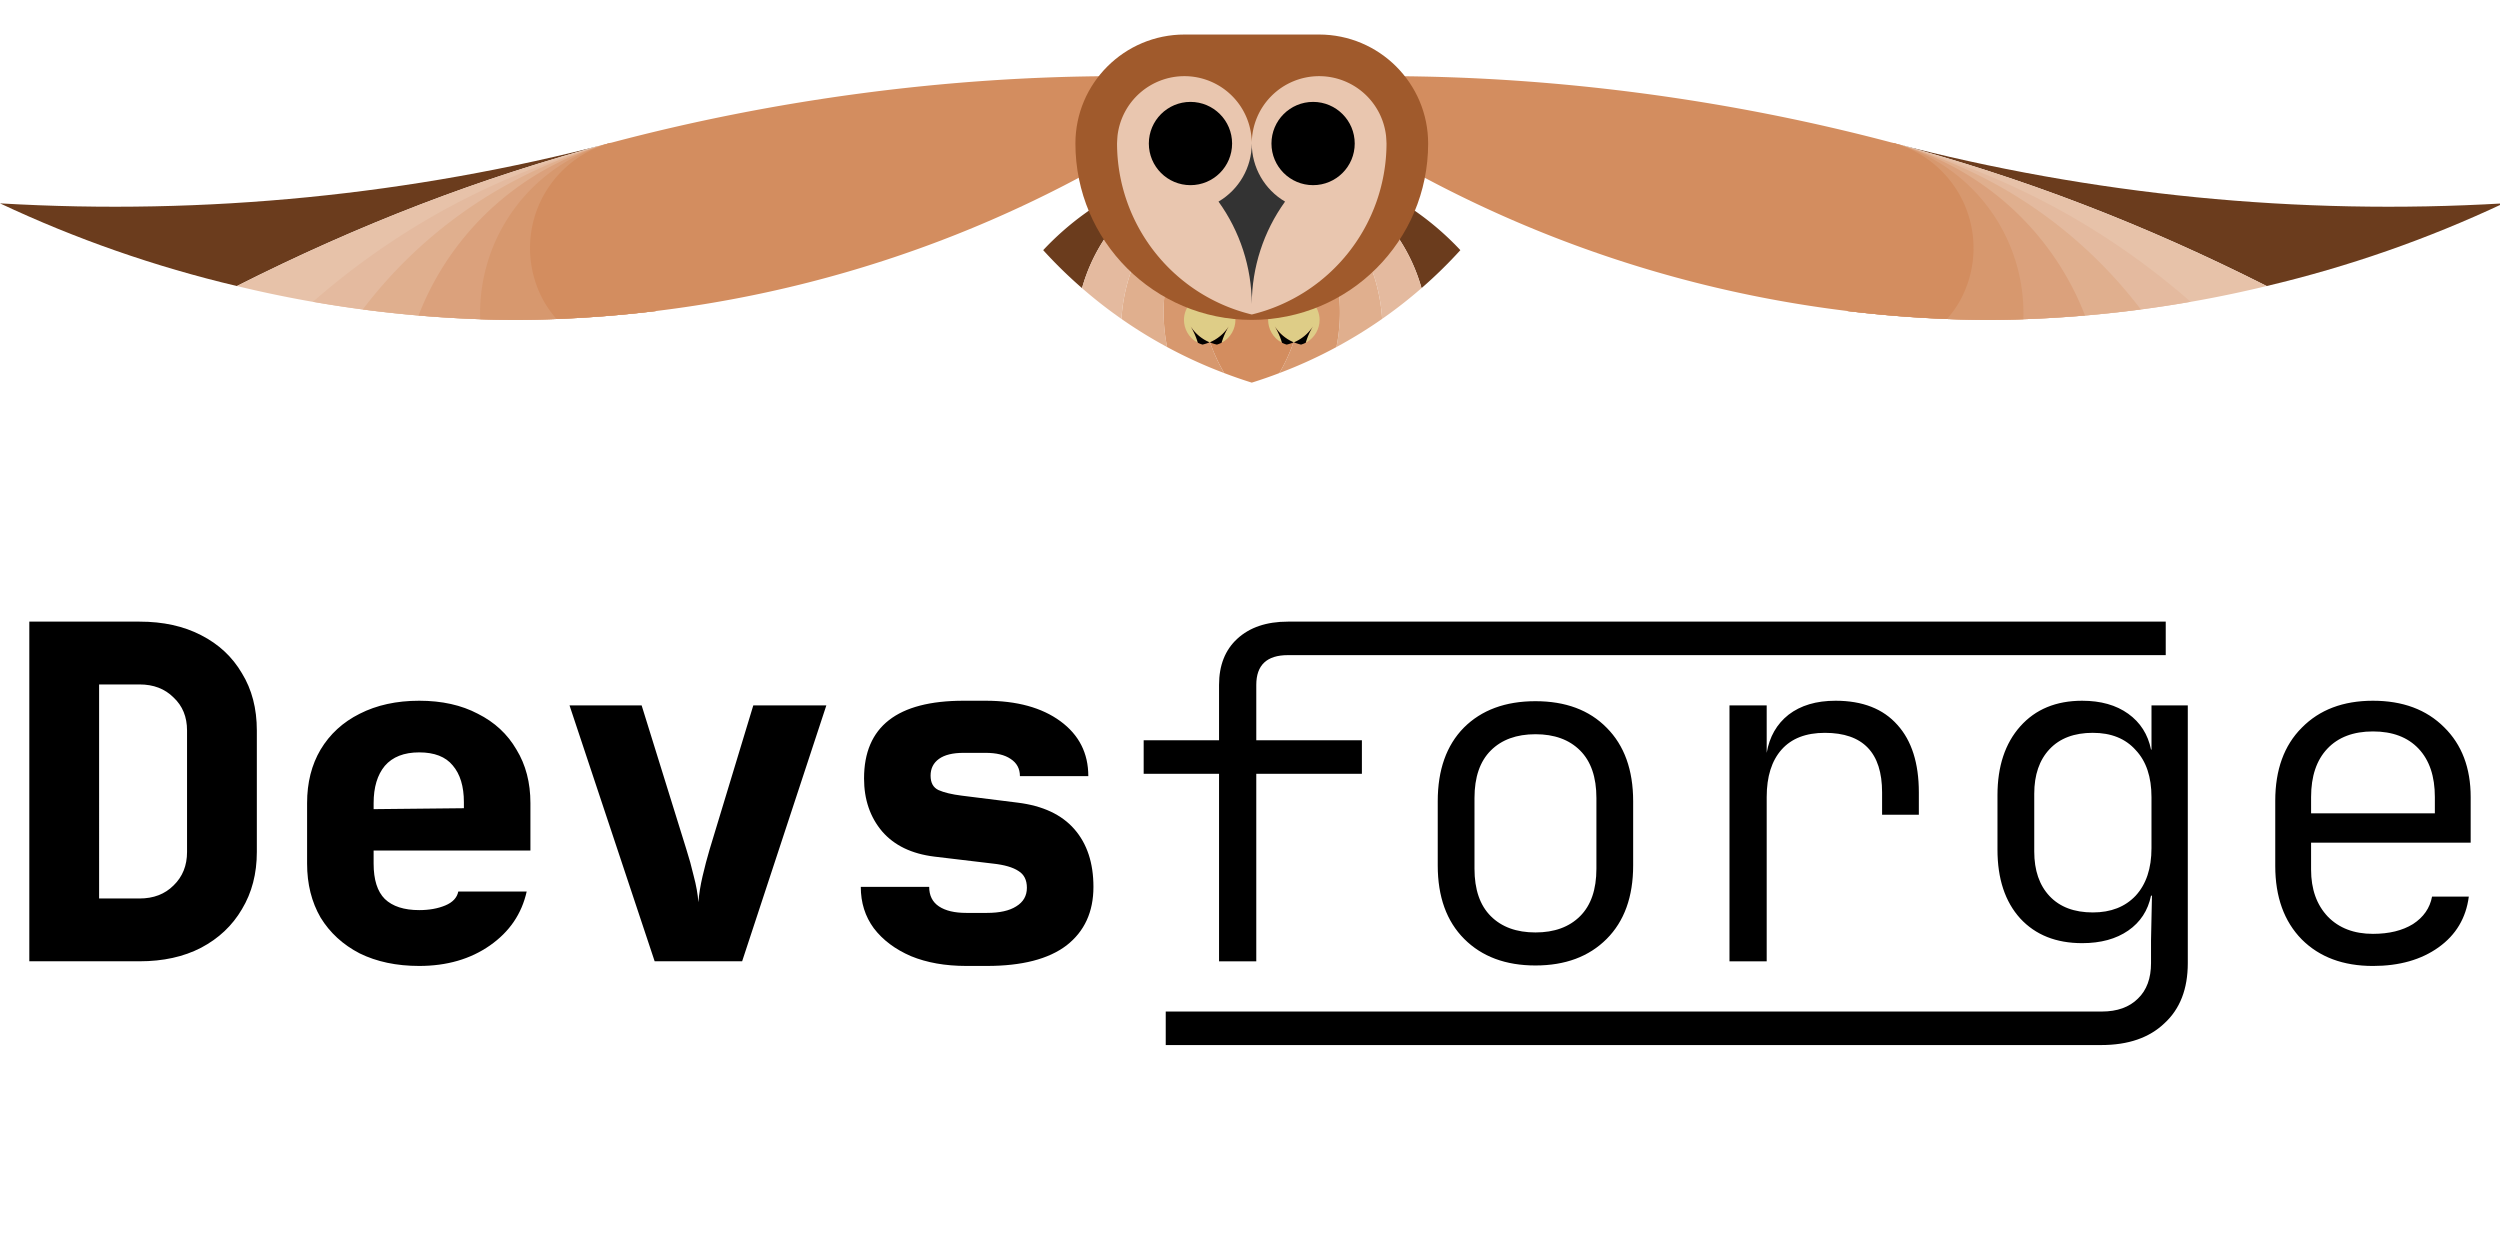 <?xml version="1.0" encoding="UTF-8" standalone="no"?>
<!-- Created with Inkscape (http://www.inkscape.org/) -->

<svg
  width="360"
  height="180"
  viewBox="0 0 360 180"
  version="1.1"
  id="svg1"
  inkscape:version="1.3.2 (091e20e, 2023-11-25, custom)"
  sodipodi:docname="logo.svg"
  xml:space="preserve"
  xmlns:inkscape="http://www.inkscape.org/namespaces/inkscape"
  xmlns:sodipodi="http://sodipodi.sourceforge.net/DTD/sodipodi-0.dtd"
  xmlns="http://www.w3.org/2000/svg"
  xmlns:svg="http://www.w3.org/2000/svg"
  xmlns:rdf="http://www.w3.org/1999/02/22-rdf-syntax-ns#"
  xmlns:cc="http://creativecommons.org/ns#"
  xmlns:dc="http://purl.org/dc/elements/1.1/">
  <title
    id="title1">Devs Forge organization logo
  </title>
  <sodipodi:namedview
    id="namedview1"
    pagecolor="#505050"
    bordercolor="#eeeeee"
    borderopacity="1"
    inkscape:showpageshadow="0"
    inkscape:pageopacity="0"
    inkscape:pagecheckerboard="0"
    inkscape:deskcolor="#505050"
    inkscape:document-units="px"
    inkscape:zoom="1.7206265"
    inkscape:cx="123.21094"
    inkscape:cy="93.861163"
    inkscape:window-width="1920"
    inkscape:window-height="991"
    inkscape:window-x="-9"
    inkscape:window-y="-9"
    inkscape:window-maximized="1"
    inkscape:current-layer="svg1"/>
  <defs
    id="defs1"/>
  <g
    id="devsforge-symbol"
    transform="matrix(0.218,0,0,0.218,-4.075128e-6,4.972)">
    <path
      id="symbol-v1.0-tail-5d"
      style="fill:#6b3c1d;fill-opacity:1;stroke-width:0.736;-inkscape-stroke:none;paint-order:markers fill stroke"
      d="M 714.734,167.514 A 305,305 0 0 1 689.08,142.432 188.5,188.5 0 0 1 816.756,82.965 116.5,116.5 0 0 0 714.734,167.514 Z"/>
    <path
      id="symbol-v1.0-tail-4d"
      style="fill:#e4ba9f;fill-opacity:1;stroke-width:0.736;-inkscape-stroke:none;paint-order:markers fill stroke"
      d="M 740.771,187.848 A 305,305 0 0 1 714.734,167.514 116.5,116.5 0 0 1 816.756,82.965 188.5,188.5 0 0 1 826.863,82.5 116.5,116.5 0 0 0 740.771,187.848 Z"/>
    <path
      id="symbol-v1.0-tail-3d"
      style="fill:#e0af8e;fill-opacity:1;stroke-width:0.736;-inkscape-stroke:none;paint-order:markers fill stroke"
      d="M 770.949,206.437 A 305,305 0 0 1 740.771,187.848 116.5,116.5 0 0 1 826.863,82.5 116.5,116.5 0 0 0 770.949,206.437 Z"/>
    <path
      id="symbol-v1.0-tail-2d"
      style="fill:#d7986e;fill-opacity:1;stroke-width:0.736;-inkscape-stroke:none;paint-order:markers fill stroke"
      d="M 808.67,223.635 A 305,305 0 0 1 770.949,206.437 116.5,116.5 0 0 1 826.863,82.5 116.5,116.5 0 0 0 808.67,223.635 Z"/>
    <path
      id="symbol-v1.0-tail-5"
      style="fill:#6b3c1d;fill-opacity:1;stroke-width:0.736;-inkscape-stroke:none;paint-order:markers fill stroke"
      d="m 938.992,167.514 a 305,305 0 0 0 25.654,-25.082 188.5,188.5 0 0 0 -127.676,-59.467 116.5,116.5 0 0 1 102.022,84.549 z"/>
    <path
      id="symbol-v1.0-tail-4"
      style="fill:#e4ba9f;fill-opacity:1;stroke-width:0.736;-inkscape-stroke:none;paint-order:markers fill stroke"
      d="M 912.955,187.848 A 305,305 0 0 0 938.992,167.514 116.5,116.5 0 0 0 836.971,82.965 188.5,188.5 0 0 0 826.863,82.5 116.5,116.5 0 0 1 912.955,187.848 Z"/>
    <path
      id="symbol-v1.0-tail-3"
      style="fill:#e0af8e;fill-opacity:1;stroke-width:0.736;-inkscape-stroke:none;paint-order:markers fill stroke"
      d="M 882.777,206.437 A 305,305 0 0 0 912.955,187.848 116.5,116.5 0 0 0 826.863,82.5 a 116.5,116.5 0 0 1 55.914,123.937 z"/>
    <path
      id="symbol-v1.0-tail-2"
      style="fill:#d7986e;fill-opacity:1;stroke-width:0.736;-inkscape-stroke:none;paint-order:markers fill stroke"
      d="M 845.057,223.635 A 305,305 0 0 0 882.777,206.437 116.5,116.5 0 0 0 826.863,82.5 116.5,116.5 0 0 1 845.057,223.635 Z"/>
    <path
      id="symbol-v1.0-tail-1"
      style="fill:#d38d5f;fill-opacity:1;stroke-width:0.736;-inkscape-stroke:none;paint-order:markers fill stroke"
      d="m 826.864,82.5 a 116.5,116.5 0 0 0 -18.193,141.135 305,305 0 0 0 18.193,6.309 305,305 0 0 0 18.193,-6.309 A 116.5,116.5 0 0 0 826.864,82.5 Z"/>
    <path
      id="symbol-v1.0-wing-7d"
      style="fill:#6b3c1d;fill-opacity:1;stroke:none;stroke-width:0.615;paint-order:markers fill stroke"
      d="M 403.092,71.651 C 316.901,94.569 236.642,125.667 156.478,166.135 102.566,153.408 50.124,135.105 0,111.522 c 135.624,7.977 271.664,-5.462 403.092,-39.871 z"/>
    <path
      id="symbol-v1.0-wing-6d"
      style="fill:#e7c2a9;fill-opacity:1;stroke:none;stroke-width:0.615;paint-order:markers fill stroke"
      d="m 403.475,71.543 a 72,72 0 0 0 -17.369,7.174 72,72 0 0 0 -26.355,98.354 72,72 0 0 0 7.838,10.771 c -9.004,0.346 -18.017,0.618 -27.051,0.658 -62.013,-0.282 -123.782,-7.788 -184.059,-22.365 80.283,-40.529 160.659,-71.664 246.996,-94.592 z"/>
    <path
      id="symbol-v1.0-wing-5d"
      style="fill:#e4ba9f;fill-opacity:1;stroke:none;stroke-width:0.38;paint-order:markers fill stroke"
      d="m 403.504,71.653 29.74,110.992 c -30.65,3.724 -61.597,5.715 -92.707,5.856 -44.897,-0.204 -89.657,-4.25 -133.824,-11.969 a 493.5,493.5 0 0 1 77.734,-55.707 493.5,493.5 0 0 1 119.057,-49.172 z"/>
    <path
      id="symbol-v1.0-wing-4d"
      style="fill:#e0af8e;fill-opacity:1;stroke:none;stroke-width:0.235;paint-order:markers fill stroke"
      d="m 403.49,71.604 29.754,111.041 c -30.65,3.724 -61.597,5.715 -92.707,5.856 -33.773,-0.154 -67.464,-2.527 -100.891,-6.941 a 305,305 0 0 1 90.264,-79.566 305,305 0 0 1 73.58,-30.389 z"/>
    <path
      id="symbol-v1.0-wing-3d"
      style="fill:#dba17c;fill-opacity:1;stroke:none;stroke-width:0.1;paint-order:markers fill stroke"
      d="m 403.482,71.573 29.762,111.072 c -30.65,3.724 -61.597,5.715 -92.707,5.856 -21.4,-0.097 -42.765,-1.116 -64.055,-2.928 a 188.5,188.5 0 0 1 81.525,-95.217 188.5,188.5 0 0 1 45.475,-18.783 z"/>
    <path
      id="symbol-v1.0-wing-2d"
      style="fill:#d7986e;fill-opacity:1;stroke:none;stroke-width:0.1;paint-order:markers fill stroke"
      d="m 403.478,71.553 29.768,111.092 c -30.651,3.724 -61.599,5.715 -92.709,5.856 -7.783,-0.035 -15.561,-0.184 -23.334,-0.447 A 116.5,116.5 0 0 1 375.375,83.163 116.5,116.5 0 0 1 403.478,71.553 Z"/>
    <path
      id="symbol-v1.0-wing-1d"
      style="fill:#d38d5f;fill-opacity:1;stroke:none;stroke-width:0.615;paint-order:markers fill stroke"
      d="m 737.863,27.5 c 24.353,1.05 48.672,2.789 72.928,5.215 -111.231,82.007 -241.397,133.389 -377.547,149.93 -8.699,1.057 -17.425,1.95 -26.17,2.721 -2.173,0.19 -4.344,0.377 -6.519,0.549 -7.825,0.625 -15.669,1.111 -23.523,1.506 -3.137,0.156 -6.276,0.299 -9.418,0.42 -0.01,3e-4 -0.017,0 -0.025,0 a 72,72 0 0 1 -7.838,-10.771 72,72 0 0 1 26.355,-98.354 72,72 0 0 1 17.369,-7.174 c 107.555,-28.563 222.355,-43.968 334.389,-44.043 z"/>
    <path
      id="symbol-v1.0-claw-3d"
      style="display:inline;fill:#decd87;fill-opacity:1;stroke:none;stroke-width:0.1;paint-order:markers fill stroke"
      d="m 799.072,171.502 c 10.29,0.074 16.994,8.588 17,17 0,5.624 -2.963,11.866 -9.162,15.082 1.108,-3.814 2.722,-7.463 4.799,-10.85 -3.004,4.724 -7.378,8.418 -12.537,10.59 l -0.104,-0.035 -0.103,0.035 c -5.16,-2.172 -9.533,-5.866 -12.537,-10.59 2.077,3.386 3.691,7.035 4.799,10.85 -6.199,-3.216 -9.162,-9.458 -9.162,-15.082 0.01,-8.412 6.71,-16.926 17,-17 v 0 z"/>
    <path
      id="symbol-v1.0-claw-2d"
      style="display:inline;fill:#000000;fill-opacity:1;stroke:none;stroke-width:0.1;paint-order:markers fill stroke"
      d="m 806.91,203.584 c -0.973,0.505 -2.005,0.921 -3.088,1.236 -1.592,-0.359 -3.147,-0.861 -4.65,-1.496 a 27.5,27.5 0 0 0 12.537,-10.59 44.5,44.5 0 0 0 -4.799,10.85 z"/>
    <path
      id="symbol-v1.0-claw-1d"
      style="display:inline;fill:#000000;fill-opacity:1;stroke:none;stroke-width:0.1;paint-order:markers fill stroke"
      d="m 791.227,203.584 c 0.973,0.505 2.005,0.921 3.088,1.236 1.592,-0.359 3.147,-0.861 4.65,-1.496 a 27.5,27.5 0 0 1 -12.537,-10.59 44.5,44.5 0 0 1 4.799,10.85 z"/>
    <path
      id="symbol-v1.0-wing-7"
      style="fill:#6b3c1d;fill-opacity:1;stroke:none;stroke-width:0.615;paint-order:markers fill stroke"
      d="m 1250.635,71.651 c 86.191,22.918 166.45,54.016 246.613,94.484 53.913,-12.727 106.355,-31.03 156.478,-54.613 -135.624,7.977 -271.664,-5.462 -403.092,-39.871 z"/>
    <path
      id="symbol-v1.0-wing-6"
      style="fill:#e7c2a9;fill-opacity:1;stroke:none;stroke-width:0.615;paint-order:markers fill stroke"
      d="m 1250.252,71.543 a 72,72 0 0 1 17.369,7.174 72,72 0 0 1 26.355,98.354 72,72 0 0 1 -7.838,10.771 c 9.004,0.346 18.017,0.618 27.051,0.658 62.013,-0.282 123.782,-7.788 184.059,-22.365 -80.283,-40.529 -160.659,-71.664 -246.996,-94.592 z"/>
    <path
      id="symbol-v1.0-wing-5"
      style="fill:#e4ba9f;fill-opacity:1;stroke:none;stroke-width:0.38;paint-order:markers fill stroke"
      d="m 1250.223,71.653 -29.74,110.992 c 30.65,3.724 61.597,5.715 92.707,5.856 44.897,-0.204 89.657,-4.25 133.824,-11.969 a 493.5,493.5 0 0 0 -77.734,-55.707 493.5,493.5 0 0 0 -119.057,-49.172 z"/>
    <path
      id="symbol-v1.0-wing-4"
      style="fill:#e0af8e;fill-opacity:1;stroke:none;stroke-width:0.235;paint-order:markers fill stroke"
      d="m 1250.236,71.604 -29.754,111.041 c 30.65,3.724 61.597,5.715 92.707,5.856 33.773,-0.154 67.464,-2.527 100.891,-6.941 a 305,305 0 0 0 -90.264,-79.566 305,305 0 0 0 -73.58,-30.389 z"/>
    <path
      id="symbol-v1.0-wing-3"
      style="fill:#dba17c;fill-opacity:1;stroke:none;stroke-width:0.1;paint-order:markers fill stroke"
      d="m 1250.244,71.573 -29.762,111.072 c 30.65,3.724 61.597,5.715 92.707,5.856 21.4,-0.097 42.765,-1.116 64.055,-2.928 a 188.5,188.5 0 0 0 -81.525,-95.217 188.5,188.5 0 0 0 -45.475,-18.783 z"/>
    <path
      id="symbol-v1.0-wing-2"
      style="fill:#d7986e;fill-opacity:1;stroke:none;stroke-width:0.1;paint-order:markers fill stroke"
      d="m 1250.248,71.553 -29.768,111.092 c 30.651,3.724 61.599,5.715 92.709,5.856 7.783,-0.035 15.561,-0.184 23.334,-0.447 A 116.5,116.5 0 0 0 1278.352,83.163 116.5,116.5 0 0 0 1250.248,71.553 Z"/>
    <path
      id="symbol-v1.0-wing-1"
      style="fill:#d38d5f;fill-opacity:1;stroke:none;stroke-width:0.615;paint-order:markers fill stroke"
      d="m 915.863,27.5 c -24.353,1.05 -48.672,2.789 -72.928,5.215 111.231,82.007 241.397,133.389 377.547,149.93 8.699,1.057 17.425,1.95 26.17,2.721 2.173,0.19 4.344,0.377 6.519,0.549 7.825,0.625 15.669,1.111 23.523,1.506 3.137,0.156 6.276,0.299 9.418,0.42 0.01,3e-4 0.017,0 0.025,0 a 72,72 0 0 0 7.838,-10.771 72,72 0 0 0 -26.355,-98.354 72,72 0 0 0 -17.369,-7.174 c -107.555,-28.563 -222.355,-43.968 -334.389,-44.043 z"/>
    <path
      id="symbol-v1.0-claw-3"
      style="display:inline;fill:#decd87;fill-opacity:1;stroke:none;stroke-width:0.1;paint-order:markers fill stroke"
      d="m 854.654,171.502 c -10.29,0.074 -16.994,8.588 -17,17 0,5.624 2.963,11.866 9.162,15.082 -1.108,-3.814 -2.722,-7.463 -4.799,-10.85 3.004,4.724 7.378,8.418 12.537,10.59 l 0.104,-0.035 0.103,0.035 c 5.16,-2.172 9.533,-5.866 12.537,-10.59 -2.077,3.386 -3.691,7.035 -4.799,10.85 6.199,-3.216 9.162,-9.458 9.162,-15.082 -0.01,-8.412 -6.71,-16.926 -17,-17 v 0 z"/>
    <path
      id="symbol-v1.0-claw-2"
      style="display:inline;fill:#000000;fill-opacity:1;stroke:none;stroke-width:0.1;paint-order:markers fill stroke"
      d="m 846.817,203.584 c 0.973,0.505 2.005,0.921 3.088,1.236 1.592,-0.359 3.147,-0.861 4.65,-1.496 a 27.5,27.5 0 0 1 -12.537,-10.59 44.5,44.5 0 0 1 4.799,10.85 z"/>
    <path
      id="symbol-v1.0-claw-1"
      style="display:inline;fill:#000000;fill-opacity:1;stroke:none;stroke-width:0.1;paint-order:markers fill stroke"
      d="m 862.5,203.584 c -0.973,0.505 -2.005,0.921 -3.088,1.236 -1.592,-0.359 -3.147,-0.861 -4.65,-1.496 a 27.5,27.5 0 0 0 12.537,-10.59 44.5,44.5 0 0 0 -4.799,10.85 z"/>
    <path
      id="symbol-v1.0-head-2"
      style="display:inline;fill:#a05a2c;fill-opacity:1;stroke:none;stroke-width:0.09;paint-order:markers fill stroke"
      d="m 782.452,0 c -39.764,0 -72.088,32.236 -72.088,72 0,64.341 52.159,116.5 116.5,116.5 64.341,0 116.5,-52.159 116.5,-116.5 0,-39.764 -32.323,-72 -72.088,-72 z"/>
    <path
      id="symbol-v1.0-head-1"
      style="display:inline;fill:#e9c6af;fill-opacity:1;stroke:none;stroke-width:0.09;paint-order:markers fill stroke"
      d="M 782.364,27.5 A 44.5,44.5 0 0 0 738.178,66.838 116.5,116.5 0 0 0 737.864,72 a 116.5,116.5 0 0 0 89,112.939 A 116.5,116.5 0 0 0 915.864,72 116.5,116.5 0 0 0 915.549,66.838 44.5,44.5 0 0 0 871.364,27.5 a 44.5,44.5 0 0 0 -44.5,44.5 44.5,44.5 0 0 0 -44.5,-44.5 z"/>
    <path
      id="symbol-v1.0-beak-1"
      style="display:inline;fill:#333333;fill-opacity:1;stroke:none;stroke-width:0.09;paint-order:markers fill stroke"
      d="m 826.864,72 c -0.011,15.777 -8.374,30.368 -21.982,38.352 14.195,19.699 21.881,43.341 21.982,67.621 0.102,-24.28 7.787,-47.922 21.982,-67.621 C 835.238,102.368 826.875,87.777 826.864,72 Z"/>
    <circle
      style="fill:#000000;fill-opacity:1;stroke:none;stroke-width:0.1;paint-order:markers fill stroke"
      id="symbol-v1.0-eye-1"
      cx="867.363"
      cy="72"
      r="27.5"/>
    <circle
      style="fill:#000000;fill-opacity:1;stroke:none;stroke-width:0.1;paint-order:markers fill stroke"
      id="symbol-v1.0-eye-1d"
      cx="-786.363"
      cy="72"
      r="27.5"
      transform="scale(-1,1)"/>
  </g>
  <g
    id="devsforge-title"
    transform="translate(4.221,89.515)">
    <path
      style="font-weight:800;font-size:67.002px;font-family:'JetBrainsMono Nerd Font';-inkscape-font-specification:'JetBrainsMono Nerd Font, Ultra-Bold';font-variant-ligatures:discretionary-ligatures;letter-spacing:0px;word-spacing:0px;fill:#000000;stroke-width:1.47;paint-order:markers fill stroke"
      d="M 0,48.911 V 0 h 15.879 q 5.092,0 8.844,1.943 3.819,1.943 5.896,5.494 2.144,3.484 2.144,8.241 v 17.487 q 0,4.69 -2.144,8.241 -2.077,3.551 -5.896,5.561 -3.752,1.943 -8.844,1.943 z m 10.05,-9.045 h 5.829 q 3.015,0 4.891,-1.876 1.943,-1.876 1.943,-4.824 V 15.678 q 0,-2.948 -1.943,-4.757 Q 18.894,9.045 15.879,9.045 h -5.829 z m 46.097,9.715 q -4.891,0 -8.576,-1.809 -3.618,-1.876 -5.628,-5.159 -1.943,-3.35 -1.943,-7.772 v -8.71 q 0,-4.422 1.943,-7.705 2.01,-3.35 5.628,-5.159 3.685,-1.876 8.576,-1.876 4.891,0 8.442,1.876 3.618,1.809 5.561,5.159 2.01,3.283 2.01,7.705 v 6.834 h -22.58 v 1.876 q 0,3.484 1.608,5.092 1.675,1.608 4.958,1.608 2.144,0 3.752,-0.67 1.608,-0.67 1.876,-2.01 h 9.849 q -1.072,4.824 -5.293,7.772 -4.221,2.948 -10.184,2.948 z M 49.581,26.131 v 0.871 l 12.998,-0.134 v -0.871 q 0,-3.417 -1.608,-5.293 -1.541,-1.876 -4.824,-1.876 -3.283,0 -4.958,1.943 -1.608,1.943 -1.608,5.36 z M 90.05,48.911 77.789,12.06 h 10.385 l 6.432,20.703 q 0.603,1.876 1.072,3.886 0.536,2.01 0.67,3.752 0.134,-1.742 0.603,-3.752 0.469,-2.01 1.005,-3.819 l 6.298,-20.77 h 10.519 l -12.127,36.851 z m 44.891,0.67 q -4.556,0 -7.973,-1.407 -3.417,-1.474 -5.36,-4.02 -1.876,-2.546 -1.876,-5.963 h 9.849 q 0,1.876 1.407,2.814 1.407,0.938 3.953,0.938 h 2.948 q 2.747,0 4.221,-0.938 1.541,-0.938 1.541,-2.68 0,-1.675 -1.206,-2.412 -1.206,-0.804 -3.685,-1.072 l -8.442,-1.005 q -4.891,-0.603 -7.504,-3.618 -2.613,-3.082 -2.613,-7.638 0,-11.189 14.338,-11.189 h 3.149 q 6.767,0 10.787,2.948 4.02,2.948 4.02,7.906 h -9.849 q 0,-1.608 -1.34,-2.479 -1.273,-0.871 -3.618,-0.871 h -3.149 q -2.345,0 -3.551,0.871 -1.206,0.871 -1.206,2.412 0,1.541 1.139,2.077 1.206,0.536 3.35,0.804 l 8.04,1.005 q 5.427,0.67 8.174,3.819 2.747,3.149 2.747,8.308 0,5.427 -3.886,8.442 -3.886,2.948 -11.457,2.948 z"
      id="devs-text"/>
    <path
      id="forge-text"
      style="font-weight:300;font-size:67.002px;font-family:'JetBrainsMono Nerd Font';-inkscape-font-specification:'JetBrainsMono Nerd Font, Light';font-variant-ligatures:discretionary-ligatures;letter-spacing:0px;word-spacing:0px;fill:#000000;stroke-width:1.47;paint-order:markers fill stroke"
      d="m 181.24,0 c -3.082,0 -5.518,0.826 -7.305,2.479 -1.742,1.608 -2.613,3.819 -2.613,6.633 v 7.975 h -10.854 v 4.824 h 10.854 v 27.002 h 5.361 V 21.91 h 15.209 V 17.086 H 176.684 V 9.111 c 0,-2.859 1.519,-4.287 4.557,-4.287 h 126.404 V 0 Z m 78.859,11.391 c -2.769,0 -5.024,0.67 -6.766,2.01 -1.697,1.34 -2.748,3.171 -3.15,5.494 v -6.834 h -5.359 v 36.852 h 5.359 V 25.26 c 0,-2.948 0.715,-5.226 2.145,-6.834 1.429,-1.608 3.506,-2.412 6.23,-2.412 5.494,0 8.242,2.859 8.242,8.576 v 3.217 h 5.293 v -3.217 c 0,-4.199 -1.027,-7.437 -3.082,-9.715 -2.055,-2.323 -5.026,-3.484 -8.912,-3.484 z m 35.512,0 c -3.752,0 -6.723,1.229 -8.912,3.686 -2.189,2.457 -3.283,5.762 -3.283,9.916 v 7.838 c 0,4.199 1.094,7.504 3.283,9.916 2.189,2.367 5.16,3.553 8.912,3.553 2.68,0 4.891,-0.605 6.633,-1.811 1.742,-1.206 2.837,-2.879 3.283,-5.023 h 0.135 l -0.135,6.432 v 3.283 c 0,2.189 -0.624,3.886 -1.875,5.092 -1.251,1.251 -2.993,1.875 -5.227,1.875 H 163.645 v 4.824 h 134.713 c 3.886,0 6.925,-1.049 9.113,-3.148 2.233,-2.055 3.35,-4.935 3.35,-8.643 V 12.061 h -5.227 v 6.365 h -0.066 c -0.447,-2.189 -1.541,-3.909 -3.283,-5.16 -1.742,-1.251 -3.953,-1.875 -6.633,-1.875 z m 41.875,0 c -4.288,0 -7.704,1.294 -10.25,3.885 -2.546,2.546 -3.82,6.053 -3.82,10.52 v 9.381 c 0,4.467 1.274,7.995 3.82,10.586 2.546,2.546 5.962,3.82 10.25,3.82 3.797,0 6.946,-0.895 9.447,-2.682 2.501,-1.787 3.953,-4.221 4.355,-7.303 h -5.293 c -0.313,1.653 -1.227,2.97 -2.746,3.953 -1.519,0.938 -3.441,1.408 -5.764,1.408 -2.725,0 -4.89,-0.828 -6.498,-2.48 -1.608,-1.697 -2.412,-3.954 -2.412,-6.768 v -3.885 h 22.982 v -6.566 c 0,-4.199 -1.274,-7.549 -3.82,-10.051 -2.546,-2.546 -5.964,-3.818 -10.252,-3.818 z m -120.602,0.066 c -4.333,0 -7.772,1.272 -10.318,3.818 -2.501,2.546 -3.752,6.076 -3.752,10.588 v 9.246 c 0,4.511 1.272,8.04 3.818,10.586 2.546,2.546 5.964,3.818 10.252,3.818 4.288,0 7.704,-1.272 10.25,-3.818 2.546,-2.546 3.82,-6.075 3.82,-10.586 v -9.246 c 0,-4.511 -1.274,-8.042 -3.82,-10.588 -2.501,-2.546 -5.917,-3.818 -10.25,-3.818 z M 337.486,15.812 c 2.814,0 5.003,0.826 6.566,2.479 1.563,1.653 2.346,3.976 2.346,6.969 v 2.346 h -17.822 v -2.346 c 0,-2.993 0.782,-5.316 2.346,-6.969 1.563,-1.653 3.75,-2.479 6.564,-2.479 z m -40.334,0.201 c 2.635,0 4.69,0.826 6.164,2.479 1.519,1.608 2.277,3.864 2.277,6.768 v 7.369 c 0,2.903 -0.759,5.183 -2.277,6.836 -1.519,1.608 -3.573,2.412 -6.164,2.412 -2.68,0 -4.756,-0.782 -6.23,-2.346 -1.474,-1.563 -2.211,-3.707 -2.211,-6.432 v -8.309 c 0,-2.725 0.737,-4.868 2.211,-6.432 1.474,-1.563 3.55,-2.346 6.23,-2.346 z m -80.268,0.201 c 2.725,0 4.868,0.78 6.432,2.344 1.563,1.563 2.346,3.843 2.346,6.836 v 10.184 c 0,2.993 -0.782,5.271 -2.346,6.834 -1.563,1.563 -3.707,2.346 -6.432,2.346 -2.725,10e-7 -4.868,-0.782 -6.432,-2.346 -1.563,-1.563 -2.346,-3.841 -2.346,-6.834 V 25.395 c 0,-2.993 0.782,-5.273 2.346,-6.836 1.563,-1.563 3.707,-2.344 6.432,-2.344 z"/>
  </g>
</svg>

